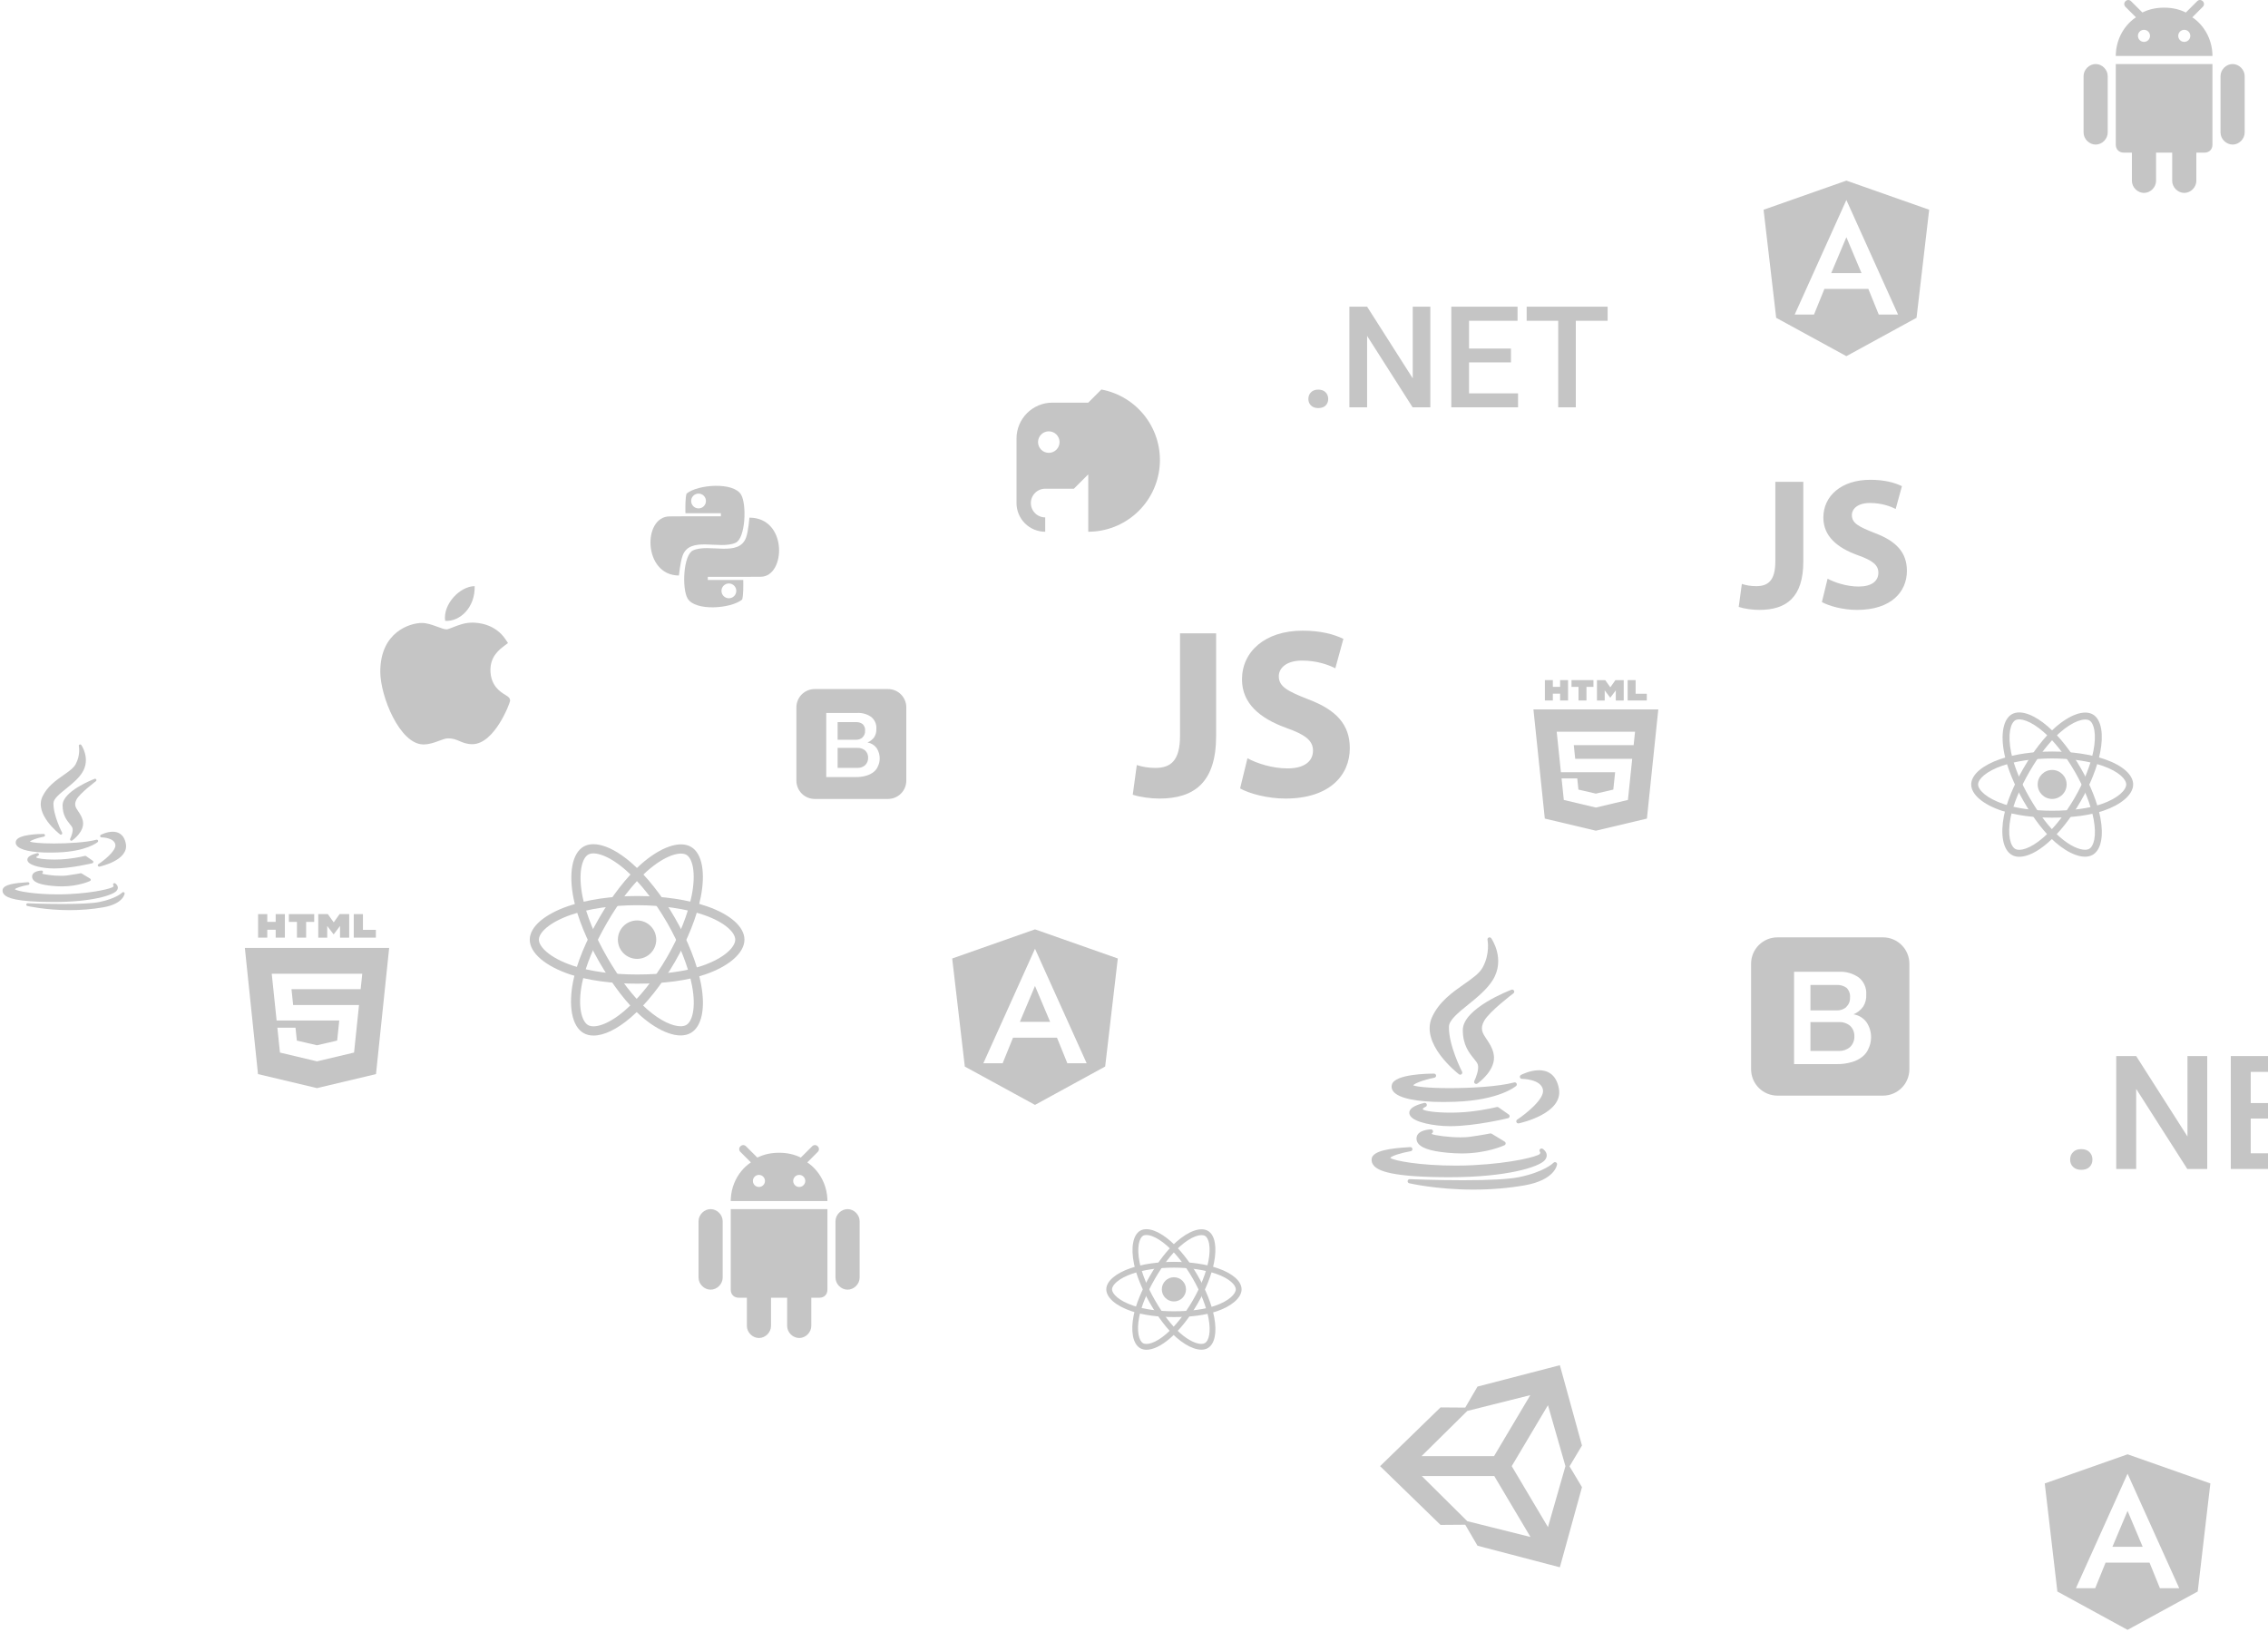 <svg width="917" height="660" viewBox="0 0 917 660" fill="none" xmlns="http://www.w3.org/2000/svg" xmlns:xlink="http://www.w3.org/1999/xlink">
<path d="M477.107 256.073L491.701 256.073L491.701 297.623C491.701 316.35 482.868 322.885 468.754 322.885C465.297 322.885 460.881 322.3 458 321.325L459.632 309.328C461.649 310.011 464.241 310.498 467.121 310.498C473.266 310.498 477.107 307.67 477.107 297.526L477.107 256.073Z" fill="#C5C5C5"/>
<path d="M504.372 306.596C508.212 308.644 514.357 310.692 520.598 310.692C527.319 310.692 530.872 307.864 530.872 303.475C530.872 299.476 527.799 297.038 520.022 294.307C509.268 290.405 502.164 284.358 502.164 274.702C502.164 263.486 511.477 255 526.647 255C534.04 255 539.321 256.463 543.161 258.316L539.897 270.216C537.4 268.948 532.696 267.094 526.455 267.094C520.118 267.094 517.046 270.118 517.046 273.434C517.046 277.628 520.598 279.481 529.048 282.798C540.473 287.089 545.754 293.137 545.754 302.5C545.754 313.521 537.496 322.885 519.734 322.885C512.341 322.885 505.043 320.836 501.396 318.788L504.372 306.596Z" fill="#C5C5C5"/>
<g clip-path="url(#clip0)">
<path d="M424.588 413.168L412.353 413.168L418.473 398.65L424.588 413.168ZM418.473 375.769L451.948 387.545L446.843 431.231L418.473 446.75L390.095 431.246L384.993 387.551L418.473 375.772L418.473 375.769ZM397.583 429.923L405.385 429.923L409.588 419.561L427.356 419.561L431.558 429.923L439.366 429.923L418.47 383.609L397.583 429.923Z" fill="#C5C5C5"/>
</g>
<g clip-path="url(#clip1)">
<path d="M866.332 625.426L854.097 625.426L860.218 610.908L866.332 625.426ZM860.218 588.026L893.692 599.803L888.587 643.489L860.218 659.007L831.839 643.504L826.737 599.809L860.218 588.029L860.218 588.026ZM839.328 642.181L847.129 642.181L851.332 631.819L869.1 631.819L873.303 642.181L881.11 642.181L860.215 595.867L839.328 642.181Z" fill="#C5C5C5"/>
</g>
<path d="M349.774 303.416C348.871 302.687 347.728 302.323 346.571 302.397L338.664 302.397L338.664 310.489L346.7 310.489C347.822 310.522 348.917 310.139 349.774 309.415C350.18 309.024 350.499 308.551 350.71 308.027C350.92 307.504 351.018 306.942 350.996 306.378C351.016 305.826 350.917 305.276 350.706 304.765C350.495 304.254 350.177 303.794 349.774 303.416ZM348.663 298.194C349.036 297.862 349.33 297.449 349.522 296.988C349.714 296.526 349.8 296.027 349.774 295.528C349.828 295.024 349.768 294.514 349.598 294.036C349.429 293.559 349.153 293.126 348.792 292.769C348 292.206 347.042 291.925 346.071 291.973L338.664 291.973L338.664 299.12L346.071 299.12C347.041 299.139 347.987 298.811 348.737 298.194L348.663 298.194ZM359.032 278.604L329.406 278.604C327.442 278.604 325.558 279.385 324.169 280.774C322.78 282.163 322 284.047 322 286.011L322 315.636C322 317.6 322.78 319.484 324.169 320.873C325.558 322.262 327.442 323.043 329.406 323.043L359.032 323.043C360.996 323.043 362.88 322.262 364.269 320.873C365.658 319.484 366.438 317.6 366.438 315.636L366.438 286.011C366.438 284.047 365.658 282.163 364.269 280.774C362.88 279.385 360.996 278.604 359.032 278.604ZM354.977 309.804C354.619 310.705 354.032 311.496 353.273 312.1C352.392 312.801 351.378 313.318 350.292 313.618C348.892 314.03 347.437 314.224 345.978 314.192L334.072 314.192L334.072 288.27L346.663 288.27C348.64 288.171 350.594 288.731 352.218 289.862C352.936 290.435 353.504 291.175 353.872 292.017C354.24 292.859 354.397 293.778 354.329 294.695C354.397 295.873 354.1 297.044 353.477 298.046C352.788 299.014 351.838 299.766 350.737 300.212C351.472 300.326 352.178 300.585 352.814 300.972C353.449 301.36 354.002 301.869 354.44 302.471C355.299 303.777 355.733 305.316 355.68 306.878C355.653 307.892 355.413 308.888 354.977 309.804Z" fill="#C5C5C5"/>
<path d="M257.579 387.705C253.295 387.705 249.822 384.227 249.822 379.935C249.822 375.644 253.295 372.165 257.579 372.165C261.863 372.165 265.336 375.644 265.336 379.935C265.336 384.227 261.863 387.705 257.579 387.705Z" fill="#C5C5C5"/>
<path d="M257.579 397.736C268.473 397.736 277.992 396.451 285.115 394.005C289.735 392.427 293.66 390.321 296.457 387.922C299.424 385.384 301 382.613 301 379.935C301 374.797 295.375 369.766 285.934 366.485C278.208 363.791 268.133 362.29 257.595 362.29C247.242 362.29 237.306 363.745 229.626 366.407C225.129 367.955 221.344 369.967 218.655 372.196C215.735 374.642 214.189 377.32 214.189 379.935C214.189 385.276 220.478 390.677 230.615 394.036C237.785 396.42 247.365 397.736 257.579 397.736ZM257.579 366.005C267.577 366.005 277.466 367.46 284.698 369.983C293.382 373.017 297.276 377.165 297.276 379.935C297.276 382.814 293.088 387.35 283.91 390.492C277.173 392.798 268.056 394.021 257.579 394.021C247.752 394.021 238.588 392.783 231.774 390.507C222.24 387.334 217.882 382.799 217.882 379.935C217.882 378.465 218.995 376.731 221.019 375.044C223.352 373.094 226.752 371.314 230.816 369.905C238.125 367.398 247.628 366.005 257.579 366.005Z" fill="#C5C5C5"/>
<path d="M275.179 418.663C276.755 418.663 278.145 418.323 279.32 417.642C283.755 415.072 285.3 407.674 283.43 397.845C281.9 389.781 278.161 380.308 272.892 371.16C267.715 362.182 261.503 354.288 255.369 348.948C251.784 345.822 248.153 343.531 244.877 342.324C241.307 341.008 238.217 341.008 235.961 342.308C231.341 344.97 229.811 353.143 231.974 363.607C233.504 371.036 237.151 379.998 242.25 388.867C247.689 398.309 253.561 405.925 259.232 410.893C262.91 414.113 266.695 416.465 270.157 417.688C271.965 418.338 273.664 418.663 275.179 418.663ZM271.3 372.089L269.693 373.017C274.684 381.685 278.377 390.988 279.799 398.541C281.514 407.596 279.861 413.045 277.481 414.422C276.894 414.763 276.121 414.948 275.179 414.948C272.104 414.948 267.267 412.998 261.673 408.107C256.311 403.417 250.702 396.111 245.464 387.025C240.55 378.497 237.058 369.922 235.605 362.879C233.581 353.019 235.327 346.983 237.815 345.543C239.082 344.816 241.137 344.909 243.61 345.822C246.468 346.874 249.698 348.933 252.943 351.766C258.768 356.842 264.717 364.396 269.693 373.033L271.3 372.089Z" fill="#C5C5C5"/>
<path d="M239.979 418.709C244.182 418.709 249.513 416.171 255.076 411.372C261.288 406.017 267.608 398.045 272.892 388.898C278.084 379.92 281.793 370.587 283.354 362.584C284.265 357.91 284.435 353.622 283.848 350.171C283.199 346.409 281.669 343.732 279.398 342.416C274.793 339.738 266.959 342.493 258.985 349.598C253.33 354.628 247.396 362.275 242.281 371.128C236.827 380.57 233.165 389.47 231.712 396.869C230.77 401.667 230.615 406.125 231.279 409.747C231.99 413.601 233.597 416.341 235.915 417.688C237.074 418.369 238.449 418.709 239.979 418.709ZM269.678 387.04C264.672 395.708 258.46 403.556 252.65 408.555C245.681 414.561 240.149 415.861 237.754 414.468C235.266 413.029 233.443 407.131 235.328 397.597C236.719 390.6 240.226 382.087 245.48 373.001C250.409 364.473 256.08 357.151 261.442 352.384C268.952 345.697 275.04 344.196 277.528 345.635C278.795 346.363 279.738 348.205 280.186 350.805C280.696 353.808 280.541 357.647 279.707 361.872C278.223 369.472 274.669 378.403 269.678 387.04Z" fill="#C5C5C5"/>
<path d="M108.067 375.927L111.464 375.927L111.464 379.113L115.18 379.113L115.18 369.6L111.464 369.6L111.464 372.743L108.067 372.743L108.067 369.6L104.353 369.6L104.353 379.113L108.067 379.113L108.067 375.927Z" fill="#C5C5C5"/>
<path d="M120.063 379.113L123.777 379.113L123.777 372.756L127.046 372.756L127.046 369.6L116.795 369.6L116.795 372.756L120.063 372.756L120.063 379.113Z" fill="#C5C5C5"/>
<path d="M132.308 374.4L134.867 377.78L134.929 377.78L137.483 374.4L137.483 379.113L141.184 379.113L141.184 369.6L137.31 369.6L134.929 372.947L132.548 369.6L128.676 369.6L128.676 379.113L132.308 379.113L132.308 374.4Z" fill="#C5C5C5"/>
<path d="M151.969 375.97L146.746 375.97L146.746 369.6L143.031 369.6L143.031 379.113L151.969 379.113L151.969 375.97Z" fill="#C5C5C5"/>
<path d="M99 383.287L104.312 434.293L128.159 439.959L152.024 434.296L157.347 383.287L99 383.287ZM145.821 399.967L128.172 399.967L117.856 399.967L118.524 406.374L128.172 406.374L145.157 406.374L143.154 425.585L128.172 429.138L128.162 429.141L113.191 425.585L112.147 415.537L119.481 415.537L120.025 420.749L128.164 422.632L128.174 422.63L136.322 420.746L137.171 412.633L128.174 412.633L111.843 412.633L109.869 393.715L128.172 393.715L146.474 393.715L145.821 399.967Z" fill="#C5C5C5"/>
<path d="M474.639 526.22C471.94 526.22 469.751 524.028 469.751 521.324C469.751 518.62 471.94 516.428 474.639 516.428C477.339 516.428 479.527 518.62 479.527 521.324C479.527 524.028 477.339 526.22 474.639 526.22Z" fill="#C5C5C5"/>
<path d="M474.639 532.541C481.504 532.541 487.502 531.731 491.99 530.19C494.902 529.195 497.375 527.869 499.137 526.357C501.007 524.757 502 523.011 502 521.324C502 518.086 498.456 514.916 492.506 512.848C487.638 511.151 481.289 510.205 474.649 510.205C468.125 510.205 461.864 511.122 457.025 512.8C454.191 513.775 451.806 515.043 450.112 516.447C448.271 517.988 447.298 519.676 447.298 521.324C447.298 524.689 451.261 528.093 457.648 530.209C462.166 531.712 468.203 532.541 474.639 532.541ZM474.639 512.546C480.939 512.546 487.171 513.463 491.727 515.053C497.2 516.964 499.653 519.578 499.653 521.324C499.653 523.138 497.015 525.996 491.231 527.976C486.986 529.429 481.241 530.2 474.639 530.2C468.446 530.2 462.672 529.419 458.378 527.986C452.371 525.986 449.625 523.128 449.625 521.324C449.625 520.397 450.326 519.305 451.601 518.242C453.072 517.013 455.214 515.891 457.775 515.004C462.38 513.424 468.368 512.546 474.639 512.546Z" fill="#C5C5C5"/>
<path d="M485.73 545.727C486.723 545.727 487.599 545.513 488.339 545.083C491.134 543.464 492.107 538.802 490.929 532.609C489.965 527.527 487.609 521.558 484.288 515.794C481.027 510.137 477.112 505.162 473.247 501.798C470.988 499.827 468.7 498.384 466.635 497.623C464.386 496.794 462.439 496.794 461.017 497.613C458.106 499.291 457.142 504.441 458.505 511.034C459.469 515.716 461.767 521.363 464.98 526.952C468.407 532.901 472.108 537.7 475.681 540.831C477.998 542.86 480.384 544.342 482.565 545.113C483.704 545.522 484.775 545.727 485.73 545.727ZM483.286 516.379L482.273 516.964C485.418 522.426 487.745 528.288 488.641 533.048C489.722 538.753 488.68 542.187 487.18 543.055C486.81 543.269 486.324 543.386 485.73 543.386C483.792 543.386 480.744 542.157 477.219 539.075C473.841 536.12 470.306 531.516 467.005 525.791C463.909 520.417 461.708 515.013 460.793 510.576C459.518 504.363 460.618 500.559 462.186 499.652C462.984 499.193 464.279 499.252 465.837 499.827C467.638 500.491 469.673 501.788 471.718 503.573C475.389 506.772 479.138 511.531 482.273 516.974L483.286 516.379Z" fill="#C5C5C5"/>
<path d="M463.549 545.756C466.198 545.756 469.557 544.157 473.062 541.133C476.976 537.758 480.959 532.735 484.289 526.971C487.561 521.314 489.897 515.433 490.881 510.39C491.455 507.444 491.562 504.743 491.192 502.568C490.783 500.198 489.82 498.51 488.388 497.681C485.487 495.994 480.55 497.73 475.526 502.207C471.962 505.377 468.223 510.195 465 515.774C461.563 521.724 459.255 527.332 458.34 531.994C457.746 535.018 457.649 537.827 458.067 540.109C458.515 542.538 459.528 544.264 460.988 545.112C461.719 545.542 462.585 545.756 463.549 545.756ZM482.264 525.801C479.109 531.262 475.195 536.207 471.533 539.358C467.142 543.142 463.656 543.962 462.147 543.084C460.579 542.177 459.43 538.461 460.618 532.452C461.495 528.044 463.705 522.679 467.016 516.954C470.122 511.58 473.695 506.967 477.074 503.962C481.806 499.749 485.642 498.803 487.21 499.71C488.008 500.168 488.602 501.329 488.885 502.968C489.206 504.86 489.109 507.279 488.583 509.941C487.648 514.73 485.409 520.358 482.264 525.801Z" fill="#C5C5C5"/>
<path d="M717.806 194.831L729.115 194.831L729.115 227.028C729.115 241.539 722.27 246.603 711.333 246.603C708.655 246.603 705.232 246.15 703 245.394L704.265 236.098C705.827 236.627 707.836 237.005 710.068 237.005C714.83 237.005 717.806 234.813 717.806 226.953L717.806 194.831Z" fill="#C5C5C5"/>
<path d="M738.933 233.982C741.909 235.569 746.671 237.156 751.507 237.156C756.715 237.156 759.468 234.964 759.468 231.563C759.468 228.464 757.087 226.575 751.061 224.459C742.728 221.435 737.222 216.75 737.222 209.267C737.222 200.576 744.439 194 756.194 194C761.923 194 766.015 195.134 768.991 196.57L766.461 205.79C764.527 204.808 760.881 203.372 756.046 203.372C751.135 203.372 748.754 205.715 748.754 208.285C748.754 211.535 751.507 212.971 758.054 215.54C766.908 218.866 771 223.552 771 230.808C771 239.348 764.601 246.604 750.837 246.604C745.108 246.604 739.454 245.016 736.627 243.429L738.933 233.982Z" fill="#C5C5C5"/>
<g clip-path="url(#clip2)">
<path d="M752.644 110.426L740.408 110.426L746.529 95.908L752.644 110.426ZM746.529 73.026L780.004 84.803L774.898 128.489L746.529 144.007L718.151 128.504L713.048 84.809L746.529 73.029L746.529 73.026ZM725.639 127.181L733.441 127.181L737.644 116.819L755.411 116.819L759.614 127.181L767.422 127.181L746.526 80.867L725.639 127.181Z" fill="#C5C5C5"/>
</g>
<path d="M748 414.733C746.7 413.684 745.054 413.16 743.387 413.267L732 413.267L732 424.92L743.573 424.92C745.189 424.967 746.765 424.417 748 423.373C748.585 422.81 749.045 422.129 749.348 421.375C749.651 420.621 749.792 419.812 749.76 419C749.788 418.204 749.646 417.412 749.342 416.676C749.039 415.94 748.581 415.278 748 414.733ZM746.4 407.213C746.938 406.734 747.361 406.14 747.638 405.476C747.915 404.811 748.038 404.092 748 403.373C748.078 402.647 747.992 401.913 747.747 401.225C747.503 400.537 747.106 399.913 746.587 399.4C745.446 398.589 744.065 398.185 742.667 398.253L732 398.253L732 408.547L742.667 408.547C744.065 408.574 745.426 408.101 746.507 407.213L746.4 407.213ZM761.333 379L718.667 379C715.838 379 713.125 380.124 711.124 382.124C709.124 384.125 708 386.838 708 389.667L708 432.333C708 435.162 709.124 437.875 711.124 439.876C713.125 441.876 715.838 443 718.667 443L761.333 443C764.162 443 766.875 441.876 768.876 439.876C770.876 437.875 772 435.162 772 432.333L772 389.667C772 386.838 770.876 384.125 768.876 382.124C766.875 380.124 764.162 379 761.333 379ZM755.493 423.933C754.978 425.231 754.132 426.371 753.04 427.24C751.771 428.25 750.31 428.994 748.747 429.427C746.731 430.021 744.635 430.3 742.533 430.253L725.387 430.253L725.387 392.92L743.52 392.92C746.367 392.778 749.181 393.585 751.52 395.213C752.555 396.039 753.373 397.104 753.902 398.317C754.432 399.53 754.658 400.853 754.56 402.173C754.659 403.87 754.23 405.556 753.333 407C752.342 408.395 750.972 409.477 749.387 410.12C750.446 410.284 751.463 410.656 752.378 411.214C753.293 411.773 754.089 412.506 754.72 413.373C755.958 415.253 756.582 417.471 756.507 419.72C756.467 421.18 756.122 422.615 755.493 423.933Z" fill="#C5C5C5"/>
<path d="M829.731 323.039C826.499 323.039 823.879 320.415 823.879 317.178C823.879 313.941 826.499 311.316 829.731 311.316C832.962 311.316 835.582 313.941 835.582 317.178C835.582 320.415 832.962 323.039 829.731 323.039Z" fill="#C5C5C5"/>
<path d="M829.73 330.605C837.948 330.605 845.128 329.636 850.502 327.791C853.987 326.6 856.948 325.012 859.057 323.203C861.295 321.288 862.484 319.198 862.484 317.178C862.484 313.301 858.242 309.507 851.12 307.031C845.291 305 837.692 303.867 829.742 303.867C821.932 303.867 814.437 304.965 808.644 306.973C805.252 308.141 802.397 309.658 800.368 311.34C798.165 313.185 797 315.205 797 317.178C797 321.206 801.744 325.281 809.39 327.815C814.799 329.613 822.026 330.605 829.73 330.605ZM829.73 306.669C837.272 306.669 844.732 307.767 850.187 309.67C856.738 311.959 859.675 315.088 859.675 317.178C859.675 319.35 856.516 322.771 849.593 325.141C844.51 326.881 837.633 327.803 829.73 327.803C822.317 327.803 815.405 326.869 810.264 325.153C803.073 322.759 799.786 319.338 799.786 317.178C799.786 316.069 800.625 314.761 802.152 313.488C803.912 312.017 806.476 310.674 809.542 309.612C815.055 307.72 822.224 306.669 829.73 306.669Z" fill="#C5C5C5"/>
<path d="M843.006 346.391C844.195 346.391 845.244 346.134 846.13 345.621C849.476 343.683 850.641 338.101 849.231 330.687C848.077 324.604 845.256 317.458 841.281 310.558C837.376 303.786 832.691 297.831 828.063 293.803C825.359 291.444 822.62 289.716 820.149 288.805C817.456 287.813 815.125 287.813 813.423 288.794C809.938 290.802 808.784 296.967 810.416 304.86C811.57 310.464 814.32 317.225 818.167 323.915C822.27 331.037 826.699 336.782 830.977 340.53C833.751 342.959 836.607 344.733 839.218 345.656C840.582 346.146 841.864 346.391 843.006 346.391ZM840.081 311.258L838.868 311.959C842.633 318.497 845.419 325.515 846.492 331.213C847.785 338.043 846.538 342.153 844.743 343.192C844.3 343.449 843.717 343.589 843.006 343.589C840.687 343.589 837.038 342.118 832.819 338.428C828.774 334.89 824.543 329.379 820.591 322.526C816.885 316.092 814.25 309.624 813.155 304.311C811.628 296.873 812.945 292.32 814.822 291.234C815.777 290.685 817.328 290.755 819.193 291.444C821.349 292.238 823.785 293.791 826.233 295.928C830.627 299.757 835.115 305.455 838.868 311.971L840.081 311.258Z" fill="#C5C5C5"/>
<path d="M816.453 346.427C819.624 346.427 823.645 344.512 827.842 340.892C832.527 336.852 837.295 330.839 841.281 323.939C845.198 317.167 847.995 310.126 849.172 304.089C849.86 300.563 849.988 297.329 849.545 294.725C849.056 291.888 847.902 289.868 846.188 288.876C842.715 286.856 836.805 288.934 830.791 294.293C826.524 298.088 822.048 303.856 818.19 310.535C814.076 317.657 811.313 324.371 810.217 329.952C809.506 333.571 809.39 336.934 809.891 339.666C810.427 342.573 811.639 344.64 813.388 345.656C814.262 346.17 815.299 346.427 816.453 346.427ZM838.857 322.537C835.08 329.076 830.394 334.996 826.011 338.767C820.755 343.297 816.582 344.278 814.775 343.227C812.898 342.141 811.523 337.693 812.945 330.501C813.994 325.223 816.64 318.801 820.603 311.947C824.321 305.514 828.599 299.991 832.644 296.395C838.309 291.351 842.901 290.218 844.778 291.304C845.734 291.853 846.445 293.242 846.783 295.204C847.168 297.469 847.051 300.365 846.422 303.552C845.303 309.285 842.622 316.022 838.857 322.537Z" fill="#C5C5C5"/>
<path d="M627.846 280.475L630.785 280.475L630.785 283.232L634.001 283.232L634.001 275L630.785 275L630.785 277.72L627.846 277.72L627.846 275L624.632 275L624.632 283.232L627.846 283.232L627.846 280.475Z" fill="#C5C5C5"/>
<path d="M638.225 283.232L641.439 283.232L641.439 277.731L644.267 277.731L644.267 275L635.397 275L635.397 277.731L638.225 277.731L638.225 283.232Z" fill="#C5C5C5"/>
<path d="M648.821 279.154L651.035 282.079L651.088 282.079L653.298 279.154L653.298 283.232L656.501 283.232L656.501 275L653.149 275L651.088 277.897L649.028 275L645.678 275L645.678 283.232L648.821 283.232L648.821 279.154Z" fill="#C5C5C5"/>
<path d="M665.833 280.513L661.314 280.513L661.314 275L658.1 275L658.1 283.232L665.833 283.232L665.833 280.513Z" fill="#C5C5C5"/>
<path d="M620 286.844L624.597 330.979L645.231 335.882L665.882 330.982L670.487 286.844L620 286.844ZM660.515 301.277L645.243 301.277L636.316 301.277L636.894 306.821L645.243 306.821L659.94 306.821L658.206 323.444L645.243 326.519L645.234 326.521L632.28 323.444L631.376 314.749L637.722 314.749L638.193 319.26L645.236 320.889L645.244 320.887L652.295 319.257L653.029 312.237L645.244 312.237L631.113 312.237L629.405 295.867L645.243 295.867L661.079 295.867L660.515 301.277Z" fill="#C5C5C5"/>
<g clip-path="url(#clip3)">
<path d="M323.143 541C325.751 541 328.025 538.726 328.025 536.118V524.715H331.285C333.241 524.715 334.545 523.411 334.545 521.455V488.889H295.456V521.456C295.456 523.411 296.76 524.715 298.716 524.715H301.976V536.118C301.976 538.726 304.25 541 306.859 541C309.466 541 311.74 538.726 311.74 536.118V524.715H318.261V536.118C318.26 538.726 320.535 541 323.143 541Z" fill="#C5C5C5"/>
<path d="M342.687 521.456C345.295 521.456 347.569 519.181 347.569 516.573V493.769C347.569 491.175 345.295 488.889 342.687 488.889C340.079 488.889 337.805 491.175 337.805 493.769V516.573C337.805 519.181 340.078 521.456 342.687 521.456Z" fill="#C5C5C5"/>
<path d="M287.313 521.456C289.922 521.456 292.196 519.181 292.196 516.573V493.769C292.196 491.175 289.922 488.889 287.313 488.889C284.705 488.889 282.432 491.175 282.432 493.769V516.573C282.432 519.181 284.705 521.456 287.313 521.456Z" fill="#C5C5C5"/>
<path d="M330.633 463.492C329.981 462.836 329.011 462.836 328.359 463.492L323.986 467.85L323.785 468.051C321.192 466.753 318.285 466.105 315.048 466.098C315.032 466.098 315.017 466.098 315.001 466.098H315C314.984 466.098 314.969 466.098 314.952 466.098C311.716 466.105 308.809 466.753 306.216 468.051L306.014 467.85L301.642 463.492C300.99 462.836 300.02 462.836 299.368 463.492C298.716 464.144 298.716 465.112 299.368 465.764L303.598 469.994C302.235 470.904 300.999 472.018 299.925 473.291C297.352 476.341 295.711 480.31 295.485 484.61C295.483 484.655 295.478 484.699 295.476 484.744C295.463 485.037 295.456 485.331 295.456 485.627H334.545C334.545 485.331 334.538 485.037 334.525 484.744C334.523 484.699 334.518 484.655 334.516 484.61C334.29 480.31 332.649 476.341 330.076 473.291C329.002 472.018 327.765 470.904 326.403 469.994L330.633 465.764C331.285 465.112 331.285 464.144 330.633 463.492ZM306.852 479.935C305.504 479.935 304.41 478.841 304.41 477.492C304.41 476.144 305.504 475.05 306.852 475.05C308.201 475.05 309.295 476.144 309.295 477.492C309.295 478.841 308.201 479.935 306.852 479.935ZM323.149 479.935C321.8 479.935 320.706 478.841 320.706 477.492C320.706 476.144 321.8 475.05 323.149 475.05C324.497 475.05 325.591 476.144 325.591 477.492C325.591 478.841 324.497 479.935 323.149 479.935Z" fill="#C5C5C5"/>
</g>
<g clip-path="url(#clip4)">
<path d="M883.143 78C885.751 78 888.025 75.725 888.025 73.118V61.715H891.285C893.241 61.715 894.545 60.411 894.545 58.455V25.889H855.456V58.456C855.456 60.411 856.76 61.715 858.716 61.715H861.976V73.118C861.976 75.726 864.25 78 866.859 78C869.466 78 871.74 75.726 871.74 73.118V61.715H878.261V73.118C878.26 75.725 880.535 78 883.143 78Z" fill="#C5C5C5"/>
<path d="M902.687 58.456C905.295 58.456 907.569 56.181 907.569 53.573V30.769C907.569 28.175 905.295 25.889 902.687 25.889C900.079 25.889 897.805 28.175 897.805 30.769V53.573C897.805 56.181 900.078 58.456 902.687 58.456Z" fill="#C5C5C5"/>
<path d="M847.313 58.456C849.922 58.456 852.196 56.181 852.196 53.573V30.769C852.196 28.175 849.922 25.889 847.313 25.889C844.705 25.889 842.432 28.175 842.432 30.769V53.573C842.432 56.181 844.705 58.456 847.313 58.456Z" fill="#C5C5C5"/>
<path d="M890.633 0.492C889.981 -0.164 889.011 -0.164 888.359 0.492L883.986 4.85L883.785 5.051C881.192 3.753 878.285 3.105 875.048 3.098C875.032 3.098 875.017 3.098 875.001 3.098H875C874.984 3.098 874.969 3.098 874.952 3.098C871.716 3.105 868.809 3.753 866.216 5.051L866.014 4.85L861.642 0.492C860.99 -0.164 860.02 -0.164 859.368 0.492C858.716 1.144 858.716 2.112 859.368 2.764L863.598 6.994C862.235 7.904 860.999 9.018 859.925 10.291C857.352 13.341 855.711 17.31 855.485 21.61C855.483 21.655 855.478 21.699 855.476 21.744C855.463 22.037 855.456 22.331 855.456 22.627H894.545C894.545 22.331 894.538 22.037 894.525 21.744C894.523 21.699 894.518 21.655 894.516 21.61C894.29 17.31 892.649 13.341 890.076 10.291C889.002 9.018 887.765 7.904 886.403 6.994L890.633 2.764C891.285 2.112 891.285 1.144 890.633 0.492ZM866.852 16.934C865.504 16.934 864.41 15.841 864.41 14.492C864.41 13.143 865.504 12.05 866.852 12.05C868.201 12.05 869.295 13.143 869.295 14.492C869.295 15.841 868.201 16.934 866.852 16.934ZM883.149 16.934C881.8 16.934 880.706 15.841 880.706 14.492C880.706 13.143 881.8 12.05 883.149 12.05C884.497 12.05 885.591 13.143 885.591 14.492C885.591 15.841 884.497 16.934 883.149 16.934Z" fill="#C5C5C5"/>
</g>
<path d="M171.157 301C161.632 300.945 153.753 281.501 153.753 271.599C153.753 255.424 165.887 251.882 170.564 251.882C172.671 251.882 174.922 252.71 176.907 253.442C178.295 253.953 179.73 254.481 180.528 254.481C181.006 254.481 182.132 254.032 183.127 253.638C185.247 252.794 187.886 251.745 190.958 251.745C190.964 251.745 190.971 251.745 190.976 251.745C193.271 251.745 200.227 252.249 204.409 258.529L205.389 260.001L203.979 261.065C201.965 262.585 198.29 265.357 198.29 270.848C198.29 277.352 202.452 279.854 204.451 281.057C205.334 281.588 206.247 282.135 206.247 283.333C206.247 284.114 200.007 300.903 190.945 300.903C188.728 300.903 187.16 300.237 185.778 299.649C184.379 299.054 183.172 298.541 181.178 298.541C180.168 298.541 178.889 299.019 177.536 299.526C175.687 300.217 173.594 301 171.219 301H171.157Z" fill="#C5C5C5"/>
<path d="M191.918 237C192.154 245.509 186.068 251.413 179.99 251.043C178.988 244.252 186.068 237 191.918 237Z" fill="#C5C5C5"/>
<path d="M591.993 397.899C587.265 401.214 581.907 404.971 579.036 411.187C574.05 422.031 589.24 433.861 589.889 434.359C590.04 434.475 590.221 434.532 590.401 434.532C590.592 434.532 590.783 434.467 590.939 434.337C591.241 434.086 591.326 433.659 591.145 433.311C591.09 433.205 585.638 422.647 585.84 415.072C585.912 412.434 589.615 409.441 593.536 406.273C597.127 403.37 601.197 400.081 603.579 396.233C608.807 387.763 602.996 379.435 602.937 379.352C602.706 379.029 602.28 378.911 601.916 379.071C601.552 379.231 601.35 379.623 601.433 380.011C601.445 380.066 602.575 385.573 599.431 391.247C598.135 393.592 595.289 395.588 591.993 397.899Z" fill="#C5C5C5"/>
<path d="M611.91 401.634C612.244 401.383 612.342 400.927 612.14 400.562C611.938 400.198 611.498 400.037 611.108 400.185C610.305 400.489 591.441 407.738 591.441 416.496C591.441 422.534 594.028 425.724 595.917 428.053C596.658 428.966 597.298 429.755 597.509 430.429C598.102 432.37 596.696 435.878 596.105 437.066C595.935 437.407 596.018 437.821 596.308 438.071C596.465 438.205 596.66 438.274 596.856 438.274C597.023 438.274 597.19 438.224 597.335 438.124C597.659 437.899 605.261 432.54 603.898 426.084C603.39 423.63 602.18 421.837 601.113 420.255C599.46 417.804 598.265 416.033 600.077 412.763C602.201 408.949 611.813 401.706 611.91 401.634Z" fill="#C5C5C5"/>
<path d="M562.809 438.414C562.486 439.379 562.638 440.337 563.25 441.184C565.295 444.014 572.538 445.573 583.646 445.573C583.647 445.573 583.647 445.573 583.647 445.573C585.152 445.573 586.741 445.543 588.369 445.485C606.129 444.851 612.716 439.335 612.987 439.101C613.284 438.845 613.363 438.42 613.179 438.075C612.994 437.731 612.597 437.558 612.218 437.662C605.963 439.365 594.284 439.969 586.183 439.969C577.118 439.969 572.502 439.318 571.372 438.838C571.952 438.044 575.528 436.626 579.961 435.757C580.384 435.674 580.676 435.284 580.634 434.856C580.592 434.427 580.231 434.101 579.799 434.101C577.201 434.101 564.171 434.309 562.809 438.414Z" fill="#C5C5C5"/>
<path d="M622.237 432.732C618.573 432.732 615.1 434.562 614.954 434.64C614.615 434.821 614.443 435.209 614.536 435.58C614.629 435.952 614.964 436.213 615.349 436.213C615.427 436.214 623.162 436.277 623.863 440.683C624.484 444.484 616.544 450.644 613.432 452.697C613.096 452.918 612.965 453.347 613.121 453.717C613.254 454.033 613.562 454.23 613.894 454.23C613.952 454.23 614.011 454.224 614.069 454.211C614.808 454.054 632.135 450.248 630.303 440.19C629.185 434.026 625.299 432.732 622.237 432.732Z" fill="#C5C5C5"/>
<path d="M610.354 451.467C610.414 451.144 610.28 450.816 610.01 450.628L605.856 447.727C605.653 447.586 605.397 447.541 605.16 447.604C605.116 447.616 600.772 448.754 594.464 449.452C591.96 449.732 589.156 449.88 586.354 449.88C580.048 449.88 575.925 449.141 575.325 448.599C575.245 448.447 575.27 448.378 575.284 448.34C575.393 448.037 575.978 447.677 576.355 447.535C576.771 447.382 576.996 446.931 576.866 446.508C576.737 446.084 576.299 445.835 575.867 445.938C571.7 446.941 569.662 448.343 569.81 450.106C570.074 453.23 577.334 454.834 583.471 455.259C584.354 455.319 585.309 455.35 586.308 455.35C586.309 455.35 586.309 455.35 586.31 455.35C596.515 455.35 609.599 452.157 609.73 452.125C610.049 452.046 610.293 451.789 610.354 451.467Z" fill="#C5C5C5"/>
<path d="M579.032 458.174C579.346 457.969 579.486 457.582 579.374 457.225C579.263 456.868 578.928 456.633 578.551 456.638C577.993 456.652 573.086 456.873 572.743 459.988C572.639 460.918 572.906 461.769 573.538 462.515C575.299 464.596 580.055 465.833 588.073 466.297C589.022 466.353 589.985 466.382 590.938 466.382C601.132 466.382 607.997 463.2 608.285 463.064C608.564 462.933 608.747 462.66 608.764 462.353C608.78 462.046 608.627 461.755 608.364 461.595L603.113 458.4C602.931 458.289 602.713 458.252 602.505 458.295C602.472 458.302 599.138 458.991 594.107 459.672C593.155 459.801 591.963 459.866 590.564 459.866C585.538 459.866 579.949 459.048 578.877 458.512C578.861 458.411 578.881 458.284 579.032 458.174Z" fill="#C5C5C5"/>
<path d="M586.186 475.989C609.537 475.97 622.07 471.83 624.484 469.225C625.338 468.303 625.431 467.43 625.358 466.86C625.178 465.458 623.897 464.599 623.752 464.506C623.401 464.281 622.931 464.34 622.658 464.654C622.385 464.969 622.378 465.428 622.652 465.742C622.799 465.931 622.885 466.247 622.454 466.677C621.489 467.576 611.754 470.303 595.546 471.123C593.326 471.238 590.997 471.296 588.625 471.297C574.113 471.297 563.492 469.315 562.098 468.16C562.636 467.391 566.392 466.161 570.387 465.465C570.837 465.387 571.142 464.964 571.072 464.514C571.002 464.064 570.586 463.754 570.131 463.813C570.018 463.828 569.636 463.851 569.193 463.878C562.601 464.279 554.984 465.174 554.586 468.56C554.465 469.592 554.773 470.528 555.501 471.343C557.281 473.338 562.398 475.989 586.185 475.989C586.186 475.989 586.186 475.989 586.186 475.989Z" fill="#C5C5C5"/>
<path d="M629.07 469.958C628.74 469.806 628.35 469.883 628.104 470.148C628.069 470.185 624.559 473.845 614.003 475.994C609.962 476.801 602.377 477.21 591.457 477.21C580.518 477.21 570.109 476.781 570.005 476.777C569.57 476.756 569.198 477.071 569.139 477.498C569.08 477.924 569.355 478.326 569.775 478.426C569.884 478.451 580.793 480.999 595.709 480.999C602.863 480.999 609.824 480.42 616.4 479.277C628.662 477.134 629.52 471.072 629.551 470.815C629.593 470.456 629.399 470.11 629.07 469.958Z" fill="#C5C5C5"/>
<path d="M25.666 313.414C22.554 315.592 19.027 318.06 17.138 322.143C13.856 329.266 23.854 337.036 24.281 337.363C24.381 337.439 24.5 337.477 24.618 337.477C24.744 337.477 24.87 337.434 24.973 337.349C25.171 337.184 25.227 336.903 25.108 336.675C25.072 336.606 21.483 329.67 21.616 324.694C21.664 322.962 24.101 320.996 26.682 318.914C29.046 317.008 31.725 314.847 33.292 312.32C36.734 306.756 32.909 301.285 32.87 301.231C32.718 301.019 32.438 300.942 32.198 301.046C31.958 301.151 31.826 301.409 31.88 301.664C31.888 301.7 32.632 305.318 30.562 309.045C29.709 310.585 27.836 311.896 25.666 313.414Z" fill="#C5C5C5"/>
<path d="M38.776 315.868C38.995 315.703 39.06 315.403 38.927 315.164C38.794 314.924 38.505 314.819 38.248 314.916C37.719 315.116 25.303 319.877 25.303 325.63C25.303 329.596 27.006 331.691 28.249 333.221C28.737 333.821 29.158 334.34 29.296 334.782C29.687 336.057 28.762 338.361 28.372 339.142C28.26 339.366 28.315 339.638 28.506 339.802C28.609 339.89 28.738 339.935 28.867 339.935C28.977 339.935 29.087 339.903 29.182 339.837C29.395 339.689 34.4 336.169 33.502 331.928C33.168 330.316 32.371 329.139 31.669 328.099C30.581 326.489 29.794 325.326 30.987 323.178C32.385 320.673 38.712 315.915 38.776 315.868Z" fill="#C5C5C5"/>
<path d="M6.457 340.027C6.244 340.66 6.344 341.29 6.747 341.846C8.093 343.705 12.86 344.729 20.172 344.729C20.172 344.729 20.173 344.729 20.173 344.729C21.164 344.729 22.209 344.71 23.281 344.671C34.971 344.255 39.306 340.632 39.485 340.478C39.68 340.31 39.732 340.03 39.611 339.804C39.49 339.578 39.229 339.465 38.979 339.533C34.862 340.651 27.174 341.048 21.842 341.048C15.875 341.048 12.837 340.621 12.093 340.305C12.474 339.784 14.829 338.852 17.746 338.281C18.025 338.227 18.217 337.971 18.189 337.689C18.162 337.408 17.924 337.193 17.64 337.193C15.93 337.194 7.353 337.33 6.457 340.027Z" fill="#C5C5C5"/>
<path d="M45.573 336.295C43.162 336.295 40.876 337.497 40.78 337.548C40.557 337.667 40.444 337.921 40.505 338.166C40.566 338.41 40.787 338.581 41.04 338.581C41.091 338.582 46.183 338.623 46.644 341.517C47.053 344.014 41.826 348.06 39.778 349.409C39.557 349.554 39.471 349.836 39.573 350.079C39.661 350.286 39.864 350.416 40.082 350.416C40.12 350.416 40.159 350.412 40.197 350.404C40.684 350.3 52.089 347.8 50.883 341.193C50.147 337.145 47.589 336.295 45.573 336.295Z" fill="#C5C5C5"/>
<path d="M37.752 348.601C37.792 348.389 37.703 348.174 37.526 348.05L34.792 346.145C34.658 346.052 34.49 346.022 34.333 346.064C34.305 346.071 31.445 346.819 27.293 347.278C25.645 347.461 23.8 347.559 21.955 347.559C17.805 347.559 15.091 347.073 14.695 346.717C14.643 346.617 14.659 346.572 14.669 346.547C14.741 346.348 15.125 346.112 15.373 346.018C15.648 345.918 15.795 345.621 15.71 345.343C15.625 345.065 15.337 344.901 15.053 344.969C12.309 345.628 10.968 346.549 11.066 347.707C11.239 349.759 16.018 350.813 20.058 351.092C20.639 351.131 21.267 351.151 21.925 351.151C21.925 351.151 21.925 351.151 21.926 351.151C28.644 351.151 37.256 349.054 37.342 349.033C37.552 348.981 37.712 348.812 37.752 348.601Z" fill="#C5C5C5"/>
<path d="M17.135 353.006C17.343 352.872 17.434 352.617 17.361 352.383C17.288 352.148 17.067 351.994 16.819 351.997C16.452 352.007 13.222 352.152 12.996 354.198C12.927 354.809 13.103 355.367 13.519 355.857C14.679 357.225 17.809 358.037 23.087 358.342C23.711 358.379 24.345 358.398 24.972 358.398C31.682 358.398 36.202 356.308 36.391 356.219C36.574 356.132 36.695 355.953 36.706 355.751C36.717 355.55 36.616 355.359 36.443 355.253L32.987 353.154C32.867 353.082 32.723 353.057 32.586 353.085C32.565 353.09 30.37 353.543 27.059 353.99C26.432 354.075 25.647 354.118 24.727 354.118C21.419 354.118 17.739 353.58 17.033 353.228C17.023 353.162 17.036 353.079 17.135 353.006Z" fill="#C5C5C5"/>
<path d="M21.844 364.708C37.214 364.695 45.464 361.976 47.053 360.265C47.615 359.659 47.676 359.086 47.628 358.711C47.51 357.79 46.667 357.226 46.571 357.165C46.34 357.017 46.031 357.056 45.851 357.263C45.671 357.469 45.667 357.771 45.847 357.977C45.944 358.101 46 358.309 45.717 358.591C45.081 359.181 38.674 360.973 28.005 361.511C26.544 361.587 25.011 361.625 23.449 361.626C13.897 361.626 6.906 360.324 5.989 359.565C6.343 359.06 8.815 358.252 11.445 357.795C11.741 357.744 11.941 357.466 11.896 357.17C11.85 356.875 11.576 356.671 11.276 356.71C11.202 356.72 10.951 356.735 10.659 356.753C6.32 357.016 1.306 357.604 1.044 359.828C0.965 360.506 1.167 361.121 1.646 361.656C2.818 362.966 6.186 364.708 21.844 364.708C21.844 364.708 21.844 364.708 21.844 364.708Z" fill="#C5C5C5"/>
<path d="M50.072 360.747C49.855 360.647 49.598 360.698 49.436 360.872C49.413 360.896 47.102 363.3 40.154 364.712C37.494 365.242 32.501 365.511 25.314 365.511C18.113 365.511 11.262 365.229 11.193 365.226C10.907 365.212 10.662 365.419 10.623 365.699C10.584 365.98 10.766 366.244 11.042 366.309C11.114 366.326 18.294 368 28.112 368C32.821 368 37.404 367.619 41.732 366.868C49.803 365.46 50.368 361.479 50.388 361.31C50.416 361.074 50.289 360.847 50.072 360.747Z" fill="#C5C5C5"/>
<g clip-path="url(#clip5)">
<path fill-rule="evenodd" clip-rule="evenodd" d="M440 191.8V215C447.227 214.996 454.192 212.293 459.53 207.422C464.868 202.55 468.196 195.861 468.86 188.665C469.524 181.469 467.477 174.284 463.12 168.518C458.764 162.752 452.411 158.82 445.307 157.493L440 162.8H425.5C421.659 162.8 417.976 164.324 415.257 167.037C412.539 169.75 411.008 173.431 411 177.271V203.429C411.008 206.501 412.233 209.444 414.408 211.613C416.582 213.782 419.528 215 422.6 215V209.2C421.062 209.2 419.586 208.589 418.499 207.501C417.411 206.414 416.8 204.938 416.8 203.4C416.8 201.862 417.411 200.387 418.499 199.299C419.586 198.211 421.062 197.6 422.6 197.6H434.2L440 191.8ZM424.05 183.1C422.896 183.1 421.79 182.642 420.974 181.826C420.158 181.01 419.7 179.904 419.7 178.75C419.7 177.596 420.158 176.49 420.974 175.674C421.79 174.858 422.896 174.4 424.05 174.4C425.204 174.4 426.31 174.858 427.126 175.674C427.942 176.49 428.4 177.596 428.4 178.75C428.4 179.904 427.942 181.01 427.126 181.826C426.31 182.642 425.204 183.1 424.05 183.1Z" fill="#C5C5C5"/>
</g>
<g clip-path="url(#clip6)">
<path d="M297.445 219.451C301.393 217.662 301.981 204.04 299.652 200.028C296.609 194.79 282.146 195.842 277.579 199.586C277.055 201.445 277.109 204.82 277.134 207.503H291.469V208.759H277.137C277.137 208.778 270.756 208.799 270.756 208.799C259.753 208.799 259.981 232.695 274.5 232.695C274.5 232.695 275.033 227.403 275.966 224.75C278.847 216.564 290.951 222.397 297.445 219.451ZM282.436 205.564C280.783 205.564 279.445 204.226 279.445 202.57C279.445 200.918 280.783 199.576 282.436 199.576C284.091 199.576 285.43 200.918 285.43 202.57C285.433 204.223 284.091 205.564 282.436 205.564Z" fill="#C5C5C5"/>
<path d="M303 209.302C303 209.302 302.619 214.597 301.686 217.247C298.805 225.43 286.704 219.601 280.207 222.546C276.262 224.335 275.668 237.957 278 241.969C281.04 247.21 295.503 246.158 300.073 242.412C300.598 240.555 300.543 237.18 300.518 234.497H286.18V233.241H300.512C300.512 233.222 307.576 233.201 307.576 233.201C317.717 233.201 318.625 209.302 303 209.302ZM294.701 235.915C296.354 235.915 297.695 237.253 297.695 238.908C297.695 240.561 296.354 241.899 294.701 241.899C293.049 241.899 291.71 240.561 291.71 238.908C291.71 237.253 293.049 235.915 294.701 235.915Z" fill="#C5C5C5"/>
</g>
<path d="M625.876 617.47L611.218 592.816L625.876 568.161L632.941 592.816L625.876 617.47ZM593.253 615.065L574.837 596.799H604.152L618.81 621.454L593.253 615.065ZM593.253 570.491L618.735 564.102L604.077 588.757H574.762L593.253 570.491ZM630.686 552L597.387 560.644L592.426 569.138L582.429 569.063L558 592.816L582.429 616.568L592.426 616.493L597.387 624.987L630.686 633.706L639.631 601.309L634.595 592.891L639.631 584.472L630.686 552Z" fill="#C5C5C5"/>
<path d="M532.996 157.538C534.281 157.538 535.273 157.901 535.973 158.628C536.672 159.336 537.021 160.23 537.021 161.311C537.021 162.373 536.672 163.258 535.973 163.966C535.273 164.655 534.281 165 532.996 165C531.768 165 530.795 164.655 530.077 163.966C529.359 163.277 529 162.392 529 161.311C529 160.23 529.35 159.336 530.049 158.628C530.748 157.901 531.73 157.538 532.996 157.538Z" fill="#C5C5C5"/>
<path d="M578.318 164.693H571.147L552.752 135.822V164.693H545.581V124H552.752L571.204 152.982V124H578.318V164.693Z" fill="#C5C5C5"/>
<path d="M610.914 146.526H593.964V159.047H613.777V164.693H586.793V124H613.578V129.701H593.964V140.937H610.914V146.526Z" fill="#C5C5C5"/>
<path d="M650 129.701H637.132V164.693H630.018V129.701H617.263V124H650V129.701Z" fill="#C5C5C5"/>
<path d="M841.492 464.628C842.936 464.628 844.051 465.035 844.837 465.851C845.623 466.645 846.016 467.648 846.016 468.861C846.016 470.052 845.623 471.045 844.837 471.84C844.051 472.613 842.936 473 841.492 473C840.111 473 839.018 472.613 838.211 471.84C837.404 471.066 837 470.073 837 468.861C837 467.648 837.393 466.645 838.179 465.851C838.965 465.035 840.069 464.628 841.492 464.628Z" fill="#C5C5C5"/>
<path d="M892.432 472.655H884.372L863.697 440.264V472.655H855.637V427H863.697L884.436 459.517V427H892.432V472.655Z" fill="#C5C5C5"/>
<path d="M929.068 452.273H910.018V466.321H932.286V472.655H901.958V427H932.063V433.397H910.018V446.002H929.068V452.273Z" fill="#C5C5C5"/>
<path d="M973 433.397H958.537V472.655H950.54V433.397H936.204V427H973V433.397Z" fill="#C5C5C5"/>
<rect x="713" y="485" width="81" height="81" fill="url(#pattern0)" fill-opacity="0.3"/>
<rect x="818" y="146" width="72" height="72" fill="url(#pattern1)" fill-opacity="0.3"/>
<defs>
<pattern id="pattern0" patternContentUnits="objectBoundingBox" width="1" height="1">
<use xlink:href="#image0" transform="scale(0.002)"/>
</pattern>
<pattern id="pattern1" patternContentUnits="objectBoundingBox" width="1" height="1">
<use xlink:href="#image0" transform="scale(0.002)"/>
</pattern>
<clipPath id="clip0">
<rect width="71.034" height="71.034" fill="white" transform="matrix(-1 8.74228e-08 8.74228e-08 1 453.979 375.742)"/>
</clipPath>
<clipPath id="clip1">
<rect width="71.034" height="71.034" fill="white" transform="matrix(-1 8.74228e-08 8.74228e-08 1 895.723 588)"/>
</clipPath>
<clipPath id="clip2">
<rect width="71.034" height="71.034" fill="white" transform="matrix(-1 8.74228e-08 8.74228e-08 1 782.034 73)"/>
</clipPath>
<clipPath id="clip3">
<rect width="78" height="78" fill="white" transform="translate(276 463)"/>
</clipPath>
<clipPath id="clip4">
<rect width="78" height="78" fill="white" transform="translate(836)"/>
</clipPath>
<clipPath id="clip5">
<rect width="58" height="58" fill="white" transform="matrix(-1 0 0 1 469 157)"/>
</clipPath>
<clipPath id="clip6">
<rect width="52" height="52" fill="white" transform="translate(263 195)"/>
</clipPath>
</defs>
</svg>
